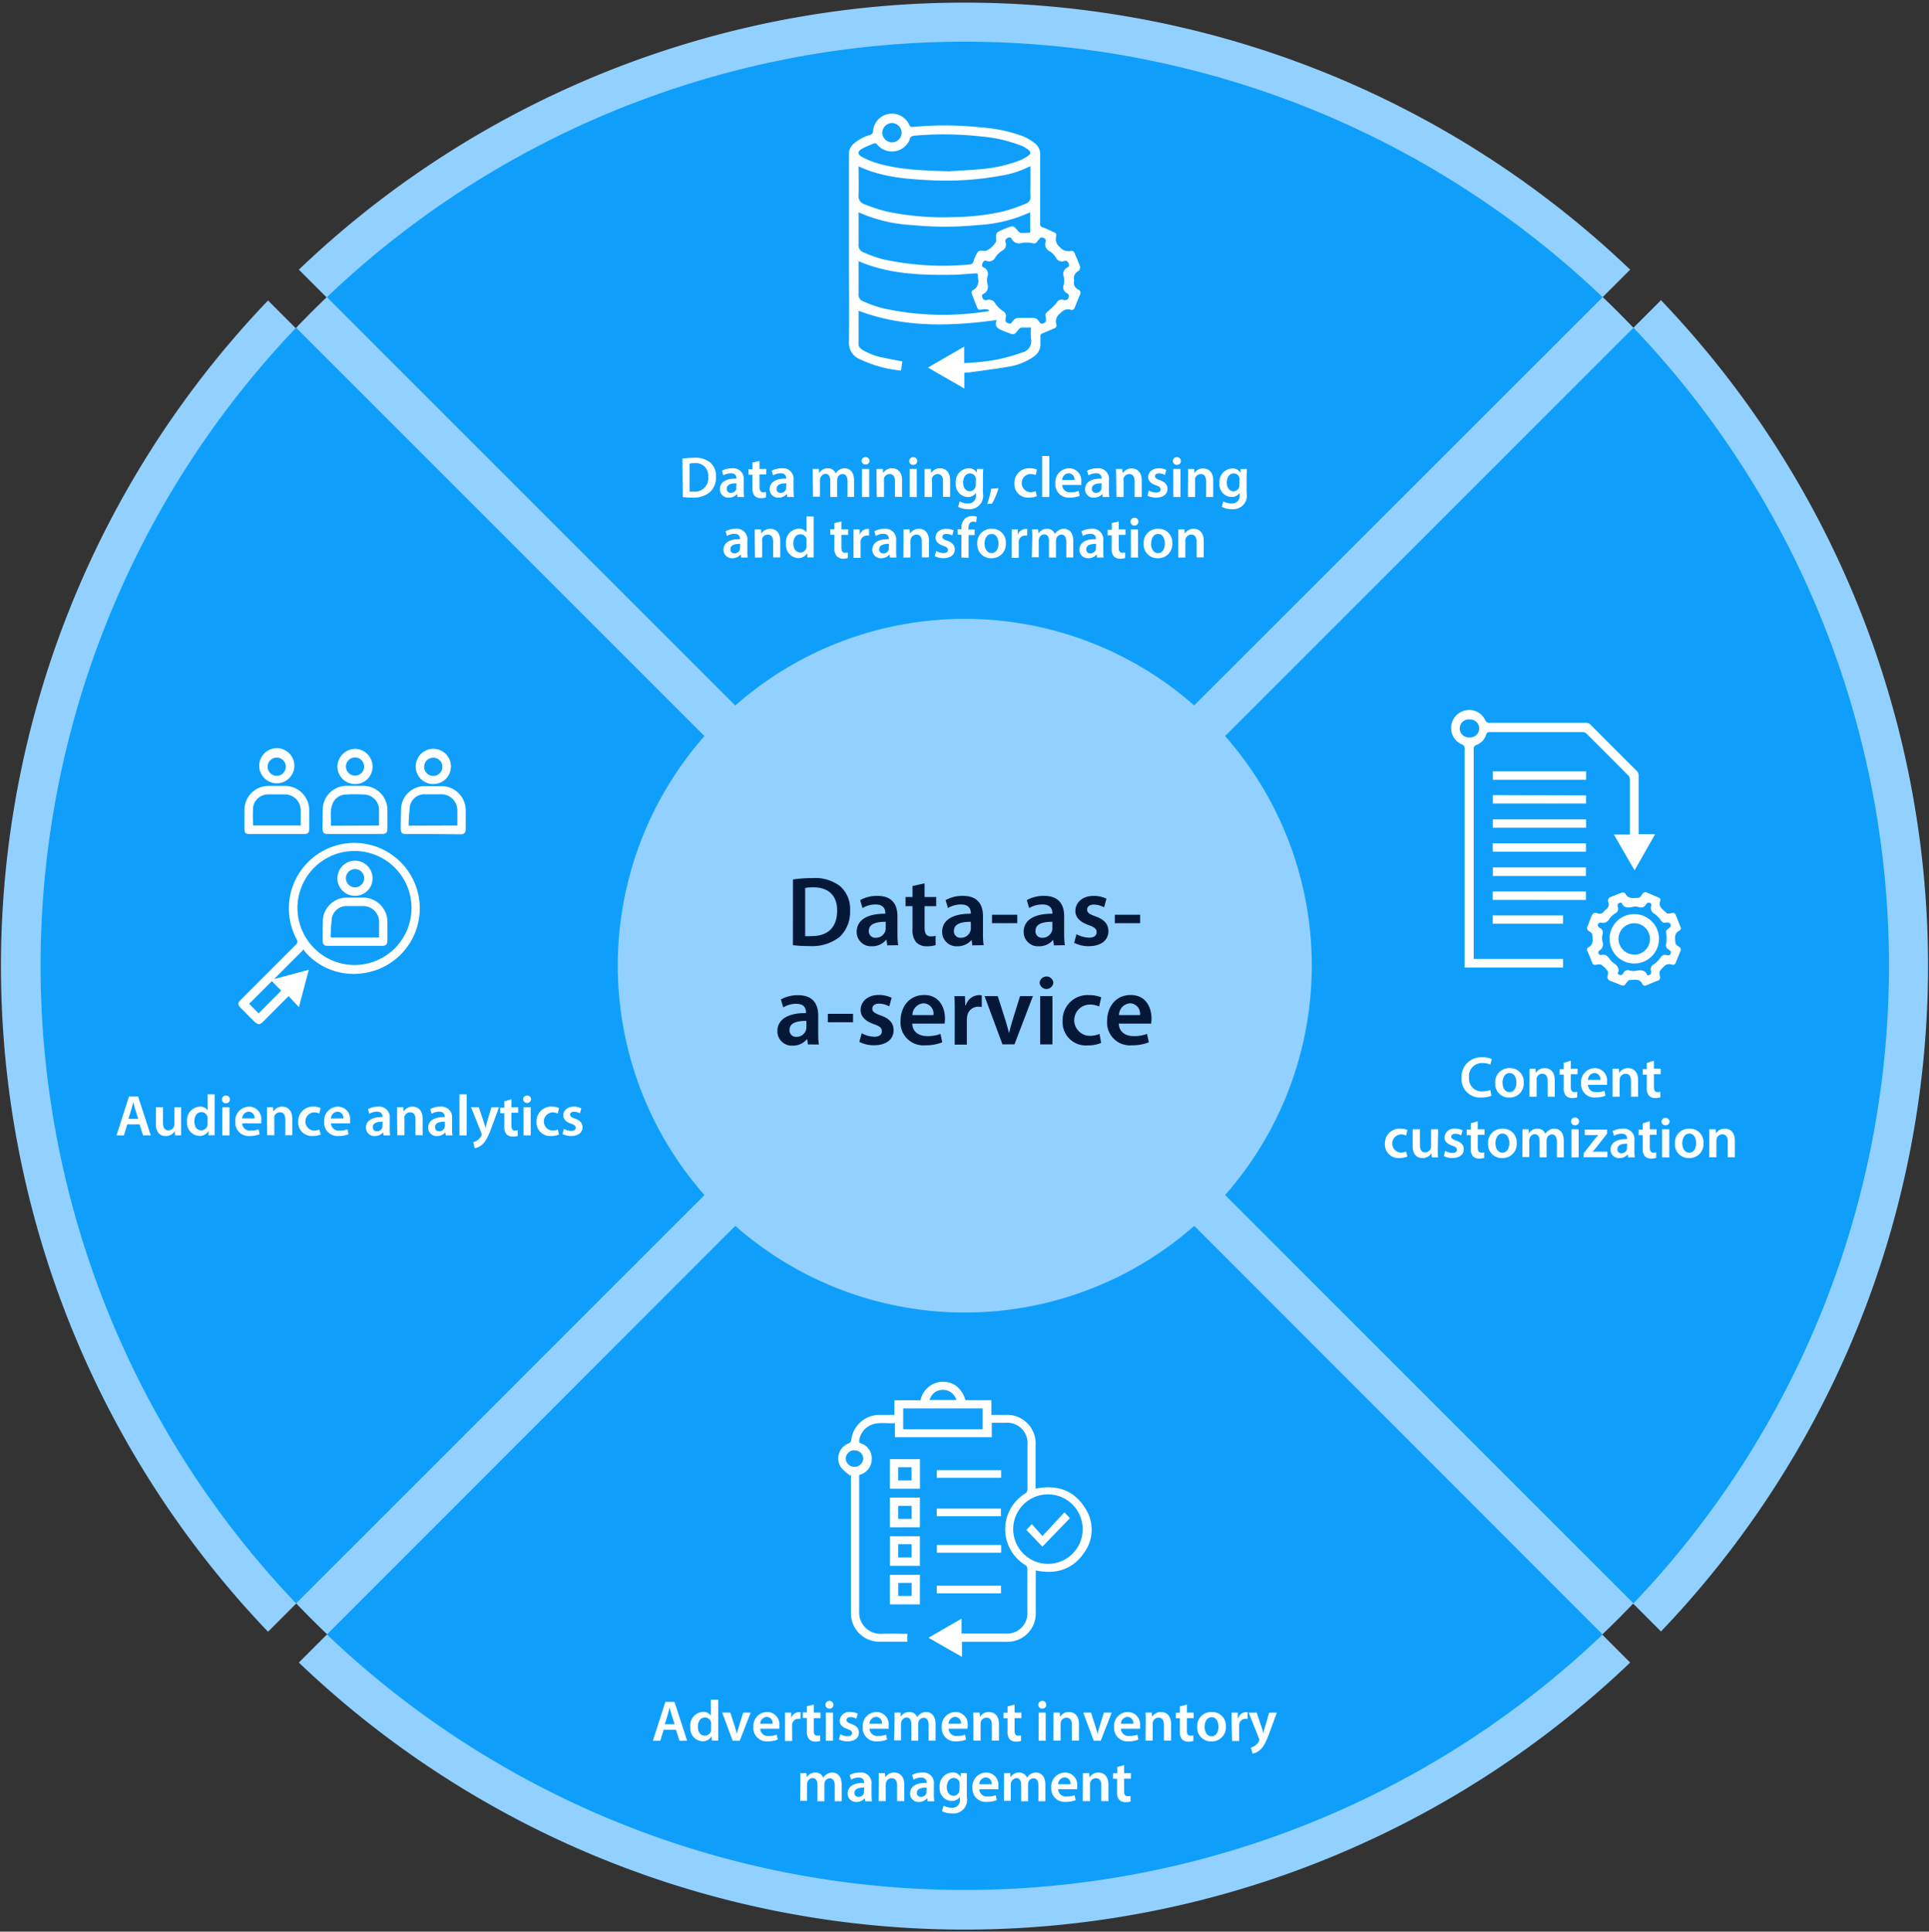 <svg id="Layer_1" data-name="Layer 1" xmlns="http://www.w3.org/2000/svg" viewBox="0 0 350.5 351"><rect x="0" y="0" width="350.5" height="351" fill="#333333" stroke="none"/><defs><style>.cls-1{fill:#92d1ff;}.cls-2{fill:#0f9ffa;}.cls-3{fill:#fff;}.cls-4{fill:#061838;}</style></defs><title>audience-experience</title><path class="cls-1" d="M221.2,135.15l-5.6-5.6L296.2,49A175,175,0,0,0,54.3,49l82,82-5.6,5.6-82-82a175,175,0,0,0,0,241.9l80.6-80.6,5.6,5.6-80.6,80.6a175,175,0,0,0,241.9,0L217,222.85l5.6-5.6,79.2,79.2a175,175,0,0,0,0-241.9l-80.6,80.6Z"/><circle id="_Path_" data-name="&lt;Path&gt;" class="cls-1" cx="175.3" cy="175.45" r="167.9"/><path class="cls-2" d="M128,133.75,53.8,59.55a167.88,167.88,0,0,0,0,231.8l74.2-74.2a63.08,63.08,0,0,1,0-83.4Zm89-5.6L291.2,54A167.88,167.88,0,0,0,59.4,54l74.2,74.2a63.08,63.08,0,0,1,83.4,0Zm-83.4,94.6L59.4,297a167.88,167.88,0,0,0,231.8,0L217,222.75a63.08,63.08,0,0,1-83.4,0Zm89-5.6,74.2,74.2a167.88,167.88,0,0,0,0-231.8l-74.2,74.2a63.08,63.08,0,0,1,0,83.4Z"/><path class="cls-3" d="M23.12,204.31l-.61,2H21.17l2.27-7.07h1.65l2.3,7.07H26l-.64-2Zm2-1-.55-1.74c-.14-.43-.26-.91-.36-1.32h0c-.11.41-.21.9-.34,1.32l-.54,1.74Z"/><path class="cls-3" d="M32.9,204.78c0,.61,0,1.11,0,1.53H31.81l-.06-.77h0a1.87,1.87,0,0,1-1.64.89c-.94,0-1.79-.56-1.79-2.23v-3h1.29V204c0,.85.28,1.4,1,1.4a1.11,1.11,0,0,0,1-.69,1.29,1.29,0,0,0,.07-.4V201.2H32.9Z"/><path class="cls-3" d="M39,198.86v6c0,.52,0,1.09,0,1.43H37.9l0-.8h0a1.86,1.86,0,0,1-1.67.92A2.34,2.34,0,0,1,34,203.82a2.43,2.43,0,0,1,2.29-2.73,1.62,1.62,0,0,1,1.44.67h0v-2.9Zm-1.29,4.47a1.84,1.84,0,0,0,0-.33,1.13,1.13,0,0,0-1.11-.92c-.83,0-1.29.74-1.29,1.69s.46,1.62,1.28,1.62a1.15,1.15,0,0,0,1.11-.91,1.53,1.53,0,0,0,0-.38Z"/><path class="cls-3" d="M41.78,199.77a.69.69,0,0,1-.74.7.68.68,0,0,1-.71-.7.69.69,0,0,1,.72-.7A.7.7,0,0,1,41.78,199.77Zm-1.38,6.54V201.2h1.3v5.11Z"/><path class="cls-3" d="M44,204.12a1.39,1.39,0,0,0,1.58,1.32,3.78,3.78,0,0,0,1.41-.23l.19.89a4.76,4.76,0,0,1-1.78.32,2.42,2.42,0,0,1-2.64-2.58,2.53,2.53,0,0,1,2.5-2.75,2.21,2.21,0,0,1,2.2,2.48,3.35,3.35,0,0,1,0,.55Zm2.25-.9A1.1,1.1,0,0,0,45.19,202,1.26,1.26,0,0,0,44,203.22Z"/><path class="cls-3" d="M48.51,202.72c0-.58,0-1.08,0-1.52H49.6l.06.77h0a1.85,1.85,0,0,1,1.63-.88c.89,0,1.81.57,1.81,2.19v3H51.84v-2.88c0-.74-.27-1.29-1-1.29a1.08,1.08,0,0,0-1,.75,1.38,1.38,0,0,0,0,.42v3h-1.3Z"/><path class="cls-3" d="M58.27,206.16a3.86,3.86,0,0,1-1.45.26,2.45,2.45,0,0,1-2.63-2.6A2.64,2.64,0,0,1,57,201.09a3.16,3.16,0,0,1,1.25.24l-.23,1a2.33,2.33,0,0,0-1-.2,1.66,1.66,0,0,0,0,3.31,2.45,2.45,0,0,0,1-.2Z"/><path class="cls-3" d="M60.14,204.12a1.38,1.38,0,0,0,1.57,1.32,3.8,3.8,0,0,0,1.42-.23l.19.89a4.76,4.76,0,0,1-1.78.32,2.42,2.42,0,0,1-2.64-2.58,2.53,2.53,0,0,1,2.5-2.75,2.21,2.21,0,0,1,2.2,2.48,3.35,3.35,0,0,1,0,.55Zm2.25-.9A1.1,1.1,0,0,0,61.33,202a1.26,1.26,0,0,0-1.19,1.25Z"/><path class="cls-3" d="M69.69,206.31l-.08-.56h0a1.9,1.9,0,0,1-1.51.68,1.52,1.52,0,0,1-1.61-1.52c0-1.29,1.14-1.95,3-1.93v-.09c0-.33-.13-.89-1-.89a2.72,2.72,0,0,0-1.38.38l-.25-.84a3.69,3.69,0,0,1,1.84-.45,1.92,1.92,0,0,1,2.12,2.15v1.85a8.45,8.45,0,0,0,.07,1.22Zm-.16-2.49c-.92,0-1.79.17-1.79,1a.69.69,0,0,0,.74.74,1,1,0,0,0,1-.71,1,1,0,0,0,0-.28Z"/><path class="cls-3" d="M72.15,202.72c0-.58,0-1.08,0-1.52h1.13l.07.77h0a1.83,1.83,0,0,1,1.62-.88c.9,0,1.82.57,1.82,2.19v3H75.49v-2.88c0-.74-.27-1.29-1-1.29a1.09,1.09,0,0,0-1,.75,1.38,1.38,0,0,0,0,.42v3h-1.3Z"/><path class="cls-3" d="M81,206.31l-.08-.56h0a1.9,1.9,0,0,1-1.51.68,1.52,1.52,0,0,1-1.61-1.52c0-1.29,1.14-1.95,3-1.93v-.09c0-.33-.13-.89-1-.89a2.71,2.71,0,0,0-1.37.38l-.25-.84a3.66,3.66,0,0,1,1.84-.45,1.92,1.92,0,0,1,2.12,2.15v1.85a8.45,8.45,0,0,0,.07,1.22Zm-.16-2.49c-.92,0-1.79.17-1.79,1a.69.69,0,0,0,.74.74,1,1,0,0,0,1-.71,1,1,0,0,0,.05-.28Z"/><path class="cls-3" d="M83.49,198.86h1.3v7.45h-1.3Z"/><path class="cls-3" d="M87,201.2l.92,2.74c.11.32.21.7.29,1h0l.27-1,.8-2.73h1.38l-1.28,3.49c-.7,1.91-1.17,2.76-1.78,3.28a2.61,2.61,0,0,1-1.36.66L86,207.54a2.4,2.4,0,0,0,.76-.35,2.36,2.36,0,0,0,.7-.81.57.57,0,0,0,.08-.23.58.58,0,0,0-.07-.26l-1.87-4.69Z"/><path class="cls-3" d="M92.92,199.74v1.46h1.23v1H92.92v2.25c0,.62.17,1,.66,1a1.93,1.93,0,0,0,.5-.06l0,1a2.69,2.69,0,0,1-.94.13,1.5,1.5,0,0,1-1.11-.42,2.05,2.05,0,0,1-.4-1.43v-2.4h-.74v-1h.74v-1.15Z"/><path class="cls-3" d="M96.5,199.77a.73.73,0,0,1-1.45,0,.7.7,0,0,1,.73-.7A.69.69,0,0,1,96.5,199.77Zm-1.37,6.54V201.2h1.3v5.11Z"/><path class="cls-3" d="M101.57,206.16a3.86,3.86,0,0,1-1.45.26,2.45,2.45,0,0,1-2.63-2.6,2.64,2.64,0,0,1,2.84-2.73,3.16,3.16,0,0,1,1.25.24l-.23,1a2.33,2.33,0,0,0-1-.2,1.66,1.66,0,0,0,0,3.31,2.41,2.41,0,0,0,1-.2Z"/><path class="cls-3" d="M102.46,205.13a2.89,2.89,0,0,0,1.32.37c.56,0,.82-.24.82-.57s-.22-.53-.84-.75c-1-.34-1.42-.89-1.41-1.49,0-.9.74-1.6,1.93-1.6a2.93,2.93,0,0,1,1.35.3l-.25.91a2.37,2.37,0,0,0-1.08-.29c-.46,0-.71.22-.71.53s.24.49.89.72c.92.33,1.35.81,1.36,1.56,0,.93-.72,1.6-2.07,1.6a3.33,3.33,0,0,1-1.56-.36Z"/><path class="cls-3" d="M120.58,314.31l-.61,2h-1.34l2.27-7.07h1.65l2.3,7.07h-1.39l-.64-2Zm2-1-.55-1.74c-.14-.43-.26-.91-.36-1.32h0c-.11.41-.21.9-.34,1.32l-.54,1.74Z"/><path class="cls-3" d="M130.5,308.86v6c0,.52,0,1.09,0,1.43h-1.15l-.06-.8h0a1.84,1.84,0,0,1-1.67.92,2.34,2.34,0,0,1-2.18-2.61,2.43,2.43,0,0,1,2.29-2.73,1.63,1.63,0,0,1,1.44.67h0v-2.9Zm-1.29,4.47a1.84,1.84,0,0,0,0-.33,1.14,1.14,0,0,0-1.12-.92c-.83,0-1.29.74-1.29,1.69s.46,1.62,1.28,1.62a1.15,1.15,0,0,0,1.12-.91,1.53,1.53,0,0,0,0-.38Z"/><path class="cls-3" d="M132.7,311.2l.83,2.59a12.55,12.55,0,0,1,.35,1.29h0c.1-.42.21-.82.35-1.29l.81-2.59h1.36l-2,5.11h-1.27l-1.9-5.11Z"/><path class="cls-3" d="M138.13,314.12a1.39,1.39,0,0,0,1.58,1.32,3.8,3.8,0,0,0,1.42-.23l.18.89a4.76,4.76,0,0,1-1.78.32,2.42,2.42,0,0,1-2.64-2.58,2.53,2.53,0,0,1,2.5-2.75,2.22,2.22,0,0,1,2.21,2.48,2.38,2.38,0,0,1,0,.55Zm2.25-.9a1.1,1.1,0,0,0-1.06-1.25,1.27,1.27,0,0,0-1.19,1.25Z"/><path class="cls-3" d="M142.64,312.85c0-.69,0-1.19,0-1.65h1.12l0,1h0a1.51,1.51,0,0,1,1.4-1.09,1.39,1.39,0,0,1,.3,0v1.21a1.82,1.82,0,0,0-.37,0,1.15,1.15,0,0,0-1.16,1,2.25,2.25,0,0,0,0,.4v2.64h-1.29Z"/><path class="cls-3" d="M147.86,309.74v1.46h1.22v1h-1.22v2.25c0,.62.16.95.66.95a1.93,1.93,0,0,0,.5-.06l0,1a2.63,2.63,0,0,1-.93.13A1.52,1.52,0,0,1,147,316a2.06,2.06,0,0,1-.39-1.43v-2.4h-.74v-1h.74v-1.15Z"/><path class="cls-3" d="M151.44,309.77a.69.69,0,0,1-.74.7.68.68,0,0,1-.71-.7.69.69,0,0,1,.72-.7A.7.7,0,0,1,151.44,309.77Zm-1.38,6.54V311.2h1.3v5.11Z"/><path class="cls-3" d="M152.69,315.13a2.85,2.85,0,0,0,1.31.37c.56,0,.82-.24.82-.57s-.21-.53-.84-.75c-1-.34-1.42-.89-1.41-1.49a1.71,1.71,0,0,1,1.93-1.6,3,3,0,0,1,1.36.3l-.26.91a2.37,2.37,0,0,0-1.08-.29c-.46,0-.71.22-.71.53s.24.49.89.72c.93.33,1.35.81,1.37,1.56,0,.93-.73,1.6-2.08,1.6a3.33,3.33,0,0,1-1.56-.36Z"/><path class="cls-3" d="M158,314.12a1.39,1.39,0,0,0,1.58,1.32,3.78,3.78,0,0,0,1.41-.23l.19.89a4.76,4.76,0,0,1-1.78.32,2.42,2.42,0,0,1-2.64-2.58,2.53,2.53,0,0,1,2.5-2.75,2.21,2.21,0,0,1,2.2,2.48,3.35,3.35,0,0,1,0,.55Zm2.25-.9a1.1,1.1,0,0,0-1.06-1.25,1.26,1.26,0,0,0-1.19,1.25Z"/><path class="cls-3" d="M162.54,312.72c0-.58,0-1.08,0-1.52h1.12l0,.76h0a1.76,1.76,0,0,1,1.57-.87,1.46,1.46,0,0,1,1.42.94h0a2,2,0,0,1,.63-.64,1.72,1.72,0,0,1,1-.3c.85,0,1.71.57,1.71,2.21v3h-1.26v-2.82c0-.85-.29-1.35-.91-1.35a1,1,0,0,0-.9.68,1.43,1.43,0,0,0-.07.43v3.06h-1.26v-3c0-.71-.28-1.21-.88-1.21a1,1,0,0,0-.92.73,1.16,1.16,0,0,0-.08.42v3h-1.26Z"/><path class="cls-3" d="M172.36,314.12a1.39,1.39,0,0,0,1.58,1.32,3.71,3.71,0,0,0,1.41-.23l.19.89a4.76,4.76,0,0,1-1.78.32,2.42,2.42,0,0,1-2.64-2.58,2.53,2.53,0,0,1,2.5-2.75,2.22,2.22,0,0,1,2.21,2.48,2.38,2.38,0,0,1-.05.55Zm2.25-.9a1.1,1.1,0,0,0-1.06-1.25,1.26,1.26,0,0,0-1.19,1.25Z"/><path class="cls-3" d="M176.87,312.72c0-.58,0-1.08-.05-1.52H178l.06.77h0a1.85,1.85,0,0,1,1.63-.88c.89,0,1.82.57,1.82,2.19v3h-1.29v-2.88c0-.74-.28-1.29-1-1.29a1.08,1.08,0,0,0-1,.75,1.38,1.38,0,0,0-.05.42v3h-1.3Z"/><path class="cls-3" d="M184.35,309.74v1.46h1.23v1h-1.23v2.25c0,.62.17.95.66.95a2.09,2.09,0,0,0,.51-.06l0,1a2.69,2.69,0,0,1-.94.13,1.5,1.5,0,0,1-1.11-.42,2.05,2.05,0,0,1-.4-1.43v-2.4h-.73v-1h.73v-1.15Z"/><path class="cls-3" d="M190.11,309.77a.69.69,0,0,1-.74.7.68.68,0,0,1-.71-.7.69.69,0,0,1,.72-.7A.7.7,0,0,1,190.11,309.77Zm-1.38,6.54V311.2H190v5.11Z"/><path class="cls-3" d="M191.42,312.72c0-.58,0-1.08,0-1.52h1.13l.06.77h0a1.83,1.83,0,0,1,1.62-.88c.9,0,1.82.57,1.82,2.19v3h-1.29v-2.88c0-.74-.28-1.29-1-1.29a1.09,1.09,0,0,0-1,.75,1.38,1.38,0,0,0-.05.42v3h-1.3Z"/><path class="cls-3" d="M198.24,311.2l.83,2.59a12.55,12.55,0,0,1,.35,1.29h0c.1-.42.21-.82.35-1.29l.81-2.59H202L200,316.31h-1.27l-1.9-5.11Z"/><path class="cls-3" d="M203.67,314.12a1.39,1.39,0,0,0,1.58,1.32,3.71,3.71,0,0,0,1.41-.23l.19.89a4.76,4.76,0,0,1-1.78.32,2.42,2.42,0,0,1-2.64-2.58,2.53,2.53,0,0,1,2.5-2.75,2.22,2.22,0,0,1,2.21,2.48,2.38,2.38,0,0,1,0,.55Zm2.25-.9a1.1,1.1,0,0,0-1.06-1.25,1.26,1.26,0,0,0-1.19,1.25Z"/><path class="cls-3" d="M208.18,312.72c0-.58,0-1.08-.05-1.52h1.14l.06.77h0a1.85,1.85,0,0,1,1.63-.88c.89,0,1.82.57,1.82,2.19v3h-1.29v-2.88c0-.74-.28-1.29-1-1.29a1.08,1.08,0,0,0-1,.75,1.38,1.38,0,0,0-.05.42v3h-1.3Z"/><path class="cls-3" d="M215.66,309.74v1.46h1.23v1h-1.23v2.25c0,.62.17.95.66.95a2.09,2.09,0,0,0,.51-.06l0,1a2.67,2.67,0,0,1-.93.13,1.51,1.51,0,0,1-1.12-.42,2.05,2.05,0,0,1-.4-1.43v-2.4h-.73v-1h.73v-1.15Z"/><path class="cls-3" d="M222.73,313.71a2.53,2.53,0,0,1-2.63,2.72,2.48,2.48,0,0,1-2.56-2.64,2.53,2.53,0,0,1,2.65-2.7A2.45,2.45,0,0,1,222.73,313.71Zm-3.85.05c0,1,.48,1.74,1.27,1.74s1.25-.73,1.25-1.76c0-.8-.36-1.71-1.24-1.71S218.88,312.91,218.88,313.76Z"/><path class="cls-3" d="M223.79,312.85c0-.69,0-1.19,0-1.65h1.12l0,1H225a1.51,1.51,0,0,1,1.39-1.09,1.48,1.48,0,0,1,.31,0v1.21a1.92,1.92,0,0,0-.38,0,1.15,1.15,0,0,0-1.16,1,2.25,2.25,0,0,0,0,.4v2.64h-1.29Z"/><path class="cls-3" d="M228.34,311.2l.92,2.74c.11.32.21.7.28,1h0c.08-.3.17-.67.27-1l.8-2.73H232l-1.28,3.49c-.7,1.91-1.17,2.76-1.78,3.28a2.61,2.61,0,0,1-1.36.66l-.29-1.09a2.32,2.32,0,0,0,1.46-1.16.57.57,0,0,0,.08-.23.58.58,0,0,0-.07-.26l-1.87-4.69Z"/><path class="cls-3" d="M145.43,323.72c0-.58,0-1.08,0-1.52h1.11l.05.76h0a1.79,1.79,0,0,1,1.58-.87,1.47,1.47,0,0,1,1.42.94h0a2,2,0,0,1,.63-.64,1.7,1.7,0,0,1,1-.3c.85,0,1.71.57,1.71,2.21v3h-1.26v-2.82c0-.85-.3-1.35-.92-1.35a1,1,0,0,0-.9.68,1.86,1.86,0,0,0-.06.43v3.06h-1.26v-3c0-.71-.28-1.21-.88-1.21a1,1,0,0,0-.93.73,1.16,1.16,0,0,0-.07.42v3h-1.26Z"/><path class="cls-3" d="M157.21,327.31l-.08-.56h0a1.89,1.89,0,0,1-1.51.68,1.51,1.51,0,0,1-1.6-1.52c0-1.29,1.14-2,3-1.93v-.09c0-.33-.14-.89-1-.89a2.69,2.69,0,0,0-1.37.38l-.26-.84a3.7,3.7,0,0,1,1.85-.45,1.91,1.91,0,0,1,2.11,2.15v1.85a7.11,7.11,0,0,0,.08,1.22Zm-.17-2.49c-.91,0-1.78.17-1.78.95a.68.68,0,0,0,.73.74,1,1,0,0,0,1-.71,1,1,0,0,0,0-.28Z"/><path class="cls-3" d="M159.67,323.72c0-.58,0-1.08,0-1.52h1.13l.06.77h0a1.85,1.85,0,0,1,1.63-.88c.89,0,1.82.57,1.82,2.19v3H163v-2.88c0-.74-.28-1.29-1-1.29a1.09,1.09,0,0,0-1,.75,1.38,1.38,0,0,0-.05.42v3h-1.3Z"/><path class="cls-3" d="M168.55,327.31l-.08-.56h0a1.89,1.89,0,0,1-1.51.68,1.51,1.51,0,0,1-1.6-1.52c0-1.29,1.14-2,3-1.93v-.09c0-.33-.14-.89-1-.89a2.69,2.69,0,0,0-1.37.38l-.26-.84a3.7,3.7,0,0,1,1.85-.45,1.91,1.91,0,0,1,2.11,2.15v1.85a7.11,7.11,0,0,0,.08,1.22Zm-.17-2.49c-.91,0-1.78.17-1.78.95a.68.68,0,0,0,.73.74,1,1,0,0,0,1-.71,1,1,0,0,0,0-.28Z"/><path class="cls-3" d="M175.68,322.2c0,.35,0,.77,0,1.47v2.9a2.47,2.47,0,0,1-2.73,2.94,3.67,3.67,0,0,1-1.79-.41l.29-1a3.05,3.05,0,0,0,1.49.39,1.36,1.36,0,0,0,1.47-1.54v-.44h0a1.73,1.73,0,0,1-1.49.75,2.27,2.27,0,0,1-2.18-2.5,2.44,2.44,0,0,1,2.32-2.69,1.6,1.6,0,0,1,1.48.79h0l.06-.68Zm-1.33,2.05a1,1,0,0,0,0-.35,1.07,1.07,0,0,0-1.05-.83c-.72,0-1.26.63-1.26,1.67,0,.87.45,1.58,1.25,1.58a1.1,1.1,0,0,0,1-.78,1.82,1.82,0,0,0,.06-.46Z"/><path class="cls-3" d="M177.94,325.12a1.38,1.38,0,0,0,1.57,1.32,3.8,3.8,0,0,0,1.42-.23l.19.89a4.78,4.78,0,0,1-1.79.32,2.41,2.41,0,0,1-2.63-2.58,2.53,2.53,0,0,1,2.5-2.75,2.21,2.21,0,0,1,2.2,2.48,3.35,3.35,0,0,1,0,.55Zm2.24-.9a1.1,1.1,0,0,0-1.06-1.25,1.26,1.26,0,0,0-1.18,1.25Z"/><path class="cls-3" d="M182.44,323.72c0-.58,0-1.08,0-1.52h1.11l.06.76h0a1.76,1.76,0,0,1,1.57-.87,1.47,1.47,0,0,1,1.42.94h0a2,2,0,0,1,.63-.64,1.7,1.7,0,0,1,1-.3c.85,0,1.71.57,1.71,2.21v3h-1.26v-2.82c0-.85-.29-1.35-.91-1.35a1,1,0,0,0-.91.68,1.86,1.86,0,0,0-.06.43v3.06h-1.26v-3c0-.71-.28-1.21-.88-1.21a1.17,1.17,0,0,0-1,1.15v3h-1.26Z"/><path class="cls-3" d="M192.26,325.12a1.39,1.39,0,0,0,1.57,1.32,3.8,3.8,0,0,0,1.42-.23l.19.89a4.76,4.76,0,0,1-1.78.32,2.42,2.42,0,0,1-2.64-2.58,2.53,2.53,0,0,1,2.5-2.75,2.21,2.21,0,0,1,2.2,2.48,3.35,3.35,0,0,1,0,.55Zm2.25-.9a1.1,1.1,0,0,0-1.06-1.25,1.26,1.26,0,0,0-1.19,1.25Z"/><path class="cls-3" d="M196.76,323.72c0-.58,0-1.08,0-1.52h1.14l.06.77h0a1.85,1.85,0,0,1,1.63-.88c.89,0,1.81.57,1.81,2.19v3H200.1v-2.88c0-.74-.27-1.29-1-1.29a1.07,1.07,0,0,0-1,.75,1.38,1.38,0,0,0-.05.42v3h-1.31Z"/><path class="cls-3" d="M204.25,320.74v1.46h1.23v1h-1.23v2.25c0,.62.17.95.66.95a2.09,2.09,0,0,0,.51-.06l0,1a2.69,2.69,0,0,1-.94.13,1.5,1.5,0,0,1-1.11-.42,2.05,2.05,0,0,1-.4-1.43v-2.4h-.73v-1H203v-1.15Z"/><path class="cls-3" d="M271,199.1a4.41,4.41,0,0,1-1.83.32,3.34,3.34,0,0,1-3.61-3.56,3.56,3.56,0,0,1,3.78-3.74,4,4,0,0,1,1.72.32l-.28,1a3.41,3.41,0,0,0-1.39-.28,2.36,2.36,0,0,0-2.47,2.61,2.32,2.32,0,0,0,2.46,2.55,3.73,3.73,0,0,0,1.41-.26Z"/><path class="cls-3" d="M276.86,196.71a2.53,2.53,0,0,1-2.62,2.72,2.47,2.47,0,0,1-2.56-2.64,2.52,2.52,0,0,1,2.64-2.7A2.45,2.45,0,0,1,276.86,196.71Zm-3.85,0c0,1,.48,1.74,1.27,1.74s1.25-.73,1.25-1.76c0-.8-.36-1.71-1.24-1.71S273,195.91,273,196.76Z"/><path class="cls-3" d="M277.92,195.72c0-.58,0-1.08,0-1.52H279l.06.77h0a1.85,1.85,0,0,1,1.63-.88c.89,0,1.81.57,1.81,2.19v3h-1.29v-2.88c0-.74-.27-1.29-1-1.29a1.07,1.07,0,0,0-1,.75,1.38,1.38,0,0,0,0,.42v3h-1.31Z"/><path class="cls-3" d="M285.41,192.74v1.46h1.23v1h-1.23v2.25c0,.62.17,1,.66,1a2.09,2.09,0,0,0,.51-.06l0,1a2.69,2.69,0,0,1-.94.13,1.5,1.5,0,0,1-1.11-.42,2.05,2.05,0,0,1-.4-1.43v-2.4h-.73v-1h.73v-1.15Z"/><path class="cls-3" d="M288.53,197.12a1.38,1.38,0,0,0,1.57,1.32,3.8,3.8,0,0,0,1.42-.23l.19.89a4.78,4.78,0,0,1-1.79.32,2.42,2.42,0,0,1-2.63-2.58,2.53,2.53,0,0,1,2.5-2.75,2.21,2.21,0,0,1,2.2,2.48,3.35,3.35,0,0,1,0,.55Zm2.25-.9a1.1,1.1,0,0,0-1.07-1.25,1.26,1.26,0,0,0-1.18,1.25Z"/><path class="cls-3" d="M293,195.72c0-.58,0-1.08,0-1.52h1.14l.06.77h0a1.85,1.85,0,0,1,1.63-.88c.89,0,1.81.57,1.81,2.19v3h-1.29v-2.88c0-.74-.27-1.29-1-1.29a1.07,1.07,0,0,0-1,.75,1.37,1.37,0,0,0-.06.42v3H293Z"/><path class="cls-3" d="M300.52,192.74v1.46h1.23v1h-1.23v2.25c0,.62.17,1,.66,1a1.93,1.93,0,0,0,.5-.06l0,1a2.69,2.69,0,0,1-.94.13,1.5,1.5,0,0,1-1.11-.42,2.05,2.05,0,0,1-.4-1.43v-2.4h-.74v-1h.74v-1.15Z"/><path class="cls-3" d="M255.72,210.16a3.86,3.86,0,0,1-1.45.26,2.45,2.45,0,0,1-2.63-2.6,2.64,2.64,0,0,1,2.84-2.73,3.12,3.12,0,0,1,1.25.24l-.23,1a2.33,2.33,0,0,0-1-.2,1.66,1.66,0,0,0,0,3.31,2.41,2.41,0,0,0,1-.2Z"/><path class="cls-3" d="M261.25,208.78c0,.61,0,1.11.05,1.53h-1.14l-.06-.77h0a1.87,1.87,0,0,1-1.64.89c-.93,0-1.78-.56-1.78-2.23v-3H258V208c0,.85.27,1.4.95,1.4a1.1,1.1,0,0,0,1-.69,1.29,1.29,0,0,0,.07-.4V205.2h1.29Z"/><path class="cls-3" d="M262.59,209.13a2.85,2.85,0,0,0,1.31.37c.57,0,.82-.24.82-.57s-.21-.53-.84-.75c-1-.34-1.42-.89-1.41-1.49a1.71,1.71,0,0,1,1.93-1.6,3,3,0,0,1,1.36.3l-.25.91a2.37,2.37,0,0,0-1.08-.29c-.47,0-.72.22-.72.53s.24.49.89.72c.93.33,1.36.81,1.37,1.56,0,.93-.73,1.6-2.08,1.6a3.25,3.25,0,0,1-1.55-.36Z"/><path class="cls-3" d="M268.51,203.74v1.46h1.23v1h-1.23v2.25c0,.62.17,1,.66,1a2.09,2.09,0,0,0,.51-.06l0,1a2.69,2.69,0,0,1-.94.13,1.5,1.5,0,0,1-1.11-.42,2.05,2.05,0,0,1-.4-1.43v-2.4h-.73v-1h.73v-1.15Z"/><path class="cls-3" d="M275.58,207.71a2.54,2.54,0,0,1-2.63,2.72,2.47,2.47,0,0,1-2.56-2.64,2.52,2.52,0,0,1,2.65-2.7A2.45,2.45,0,0,1,275.58,207.71Zm-3.86,0c0,1,.49,1.74,1.27,1.74s1.25-.73,1.25-1.76c0-.8-.35-1.71-1.24-1.71S271.72,206.91,271.72,207.76Z"/><path class="cls-3" d="M276.64,206.72c0-.58,0-1.08,0-1.52h1.11l.05.76h0a1.77,1.77,0,0,1,1.58-.87,1.46,1.46,0,0,1,1.41.94h0a2,2,0,0,1,.64-.64,1.67,1.67,0,0,1,1-.3c.85,0,1.71.57,1.71,2.21v3h-1.25v-2.82c0-.85-.3-1.35-.92-1.35a1,1,0,0,0-.9.68,1.86,1.86,0,0,0-.06.43v3.06h-1.26v-3c0-.71-.29-1.21-.89-1.21a1,1,0,0,0-.92.73,1.16,1.16,0,0,0-.07.42v3h-1.26Z"/><path class="cls-3" d="M286.92,203.77a.69.69,0,0,1-.74.7.68.68,0,0,1-.71-.7.69.69,0,0,1,.72-.7A.7.7,0,0,1,286.92,203.77Zm-1.38,6.54V205.2h1.3v5.11Z"/><path class="cls-3" d="M287.75,209.57l1.92-2.46c.26-.31.48-.57.75-.86v0h-2.48v-1H292V206l-1.88,2.4a10.76,10.76,0,0,1-.76.87v0h2.7v1h-4.31Z"/><path class="cls-3" d="M295.83,210.31l-.08-.56h0a1.87,1.87,0,0,1-1.51.68,1.51,1.51,0,0,1-1.6-1.52c0-1.29,1.14-1.95,3-1.93v-.09c0-.33-.13-.89-1-.89a2.69,2.69,0,0,0-1.37.38l-.26-.84a3.7,3.7,0,0,1,1.85-.45,1.91,1.91,0,0,1,2.11,2.15v1.85a7.11,7.11,0,0,0,.08,1.22Zm-.17-2.49c-.91,0-1.78.17-1.78,1a.68.68,0,0,0,.73.74,1,1,0,0,0,1-.71,1,1,0,0,0,0-.28Z"/><path class="cls-3" d="M299.77,203.74v1.46H301v1h-1.23v2.25c0,.62.17,1,.66,1a1.93,1.93,0,0,0,.5-.06l0,1a2.69,2.69,0,0,1-.94.13,1.5,1.5,0,0,1-1.11-.42,2,2,0,0,1-.4-1.43v-2.4h-.74v-1h.74v-1.15Z"/><path class="cls-3" d="M303.35,203.77a.69.69,0,0,1-.74.7.68.68,0,0,1-.71-.7.73.73,0,0,1,1.45,0ZM302,210.31V205.2h1.31v5.11Z"/><path class="cls-3" d="M309.52,207.71a2.53,2.53,0,0,1-2.62,2.72,2.47,2.47,0,0,1-2.56-2.64,2.52,2.52,0,0,1,2.64-2.7A2.45,2.45,0,0,1,309.52,207.71Zm-3.85,0c0,1,.48,1.74,1.27,1.74s1.25-.73,1.25-1.76c0-.8-.36-1.71-1.24-1.71S305.67,206.91,305.67,207.76Z"/><path class="cls-3" d="M310.58,206.72c0-.58,0-1.08,0-1.52h1.14l.06.77h0a1.85,1.85,0,0,1,1.63-.88c.89,0,1.81.57,1.81,2.19v3h-1.29v-2.88c0-.74-.27-1.29-1-1.29a1.07,1.07,0,0,0-1,.75,1.37,1.37,0,0,0-.06.42v3h-1.3Z"/><path class="cls-3" d="M124,83.33a13.56,13.56,0,0,1,2-.14A4.34,4.34,0,0,1,129,84a3.19,3.19,0,0,1,1.1,2.61,3.66,3.66,0,0,1-1.1,2.81,4.71,4.71,0,0,1-3.2,1,12.5,12.5,0,0,1-1.74-.1Zm1.29,6a5,5,0,0,0,.71,0,2.42,2.42,0,0,0,2.68-2.71,2.25,2.25,0,0,0-2.51-2.46,3.57,3.57,0,0,0-.88.08Z"/><path class="cls-3" d="M134,90.31l-.08-.56h0a1.9,1.9,0,0,1-1.51.68,1.52,1.52,0,0,1-1.61-1.52c0-1.29,1.14-2,3-1.93v-.09c0-.33-.13-.89-1-.89a2.69,2.69,0,0,0-1.37.38l-.25-.84a3.66,3.66,0,0,1,1.84-.45,1.91,1.91,0,0,1,2.11,2.15v1.85a8.29,8.29,0,0,0,.08,1.22Zm-.17-2.49c-.91,0-1.78.17-1.78,1a.68.68,0,0,0,.73.74,1,1,0,0,0,1-.71,1,1,0,0,0,0-.28Z"/><path class="cls-3" d="M138,83.74V85.2h1.23v1H138v2.25c0,.62.17,1,.66,1a2.09,2.09,0,0,0,.51-.06l0,1a2.69,2.69,0,0,1-.94.13,1.5,1.5,0,0,1-1.11-.42,2.05,2.05,0,0,1-.4-1.43v-2.4H136v-1h.73V84.05Z"/><path class="cls-3" d="M143.05,90.31l-.08-.56h0a1.91,1.91,0,0,1-1.52.68,1.52,1.52,0,0,1-1.6-1.52c0-1.29,1.14-2,3-1.93v-.09c0-.33-.13-.89-1-.89a2.69,2.69,0,0,0-1.37.38l-.25-.84a3.66,3.66,0,0,1,1.84-.45,1.91,1.91,0,0,1,2.11,2.15v1.85a8.29,8.29,0,0,0,.08,1.22Zm-.17-2.49c-.91,0-1.78.17-1.78,1a.68.68,0,0,0,.73.74,1,1,0,0,0,1-.71,1,1,0,0,0,0-.28Z"/><path class="cls-3" d="M147.68,86.72c0-.58,0-1.08,0-1.52h1.11l.06.76h0a1.76,1.76,0,0,1,1.57-.87,1.47,1.47,0,0,1,1.42.94h0a2,2,0,0,1,.63-.64,1.7,1.7,0,0,1,1-.3c.85,0,1.71.57,1.71,2.21v3H154V87.49c0-.85-.29-1.35-.91-1.35a1,1,0,0,0-.91.68,1.86,1.86,0,0,0-.06.43v3.06h-1.26v-3c0-.71-.28-1.21-.88-1.21a1.17,1.17,0,0,0-1,1.15v3h-1.26Z"/><path class="cls-3" d="M158,83.77a.73.73,0,0,1-1.45,0,.7.7,0,0,1,.73-.7A.69.69,0,0,1,158,83.77Zm-1.37,6.54V85.2h1.3v5.11Z"/><path class="cls-3" d="M159.27,86.72c0-.58,0-1.08,0-1.52h1.14l.06.77h0a1.85,1.85,0,0,1,1.63-.88c.89,0,1.81.57,1.81,2.19v3h-1.29V87.43c0-.74-.27-1.29-1-1.29a1.08,1.08,0,0,0-1,.75,1.38,1.38,0,0,0,0,.42v3h-1.31Z"/><path class="cls-3" d="M166.66,83.77a.69.69,0,0,1-.74.7.68.68,0,0,1-.71-.7.69.69,0,0,1,.72-.7A.7.7,0,0,1,166.66,83.77Zm-1.38,6.54V85.2h1.3v5.11Z"/><path class="cls-3" d="M168,86.72c0-.58,0-1.08,0-1.52h1.13l.06.77h0a1.86,1.86,0,0,1,1.63-.88c.89,0,1.82.57,1.82,2.19v3h-1.29V87.43c0-.74-.28-1.29-1-1.29a1.09,1.09,0,0,0-1,.75,1.38,1.38,0,0,0,0,.42v3H168Z"/><path class="cls-3" d="M178.65,85.2c0,.35-.05.77-.05,1.47v2.9a2.46,2.46,0,0,1-2.72,2.94,3.64,3.64,0,0,1-1.79-.41l.28-1a3.08,3.08,0,0,0,1.49.39A1.36,1.36,0,0,0,177.33,90v-.44h0a1.72,1.72,0,0,1-1.49.75,2.27,2.27,0,0,1-2.17-2.5A2.44,2.44,0,0,1,176,85.09a1.6,1.6,0,0,1,1.48.79h0l.05-.68Zm-1.34,2a1.34,1.34,0,0,0,0-.35,1.08,1.08,0,0,0-1.05-.83c-.72,0-1.26.63-1.26,1.67,0,.87.44,1.58,1.25,1.58a1.11,1.11,0,0,0,1-.78,2.4,2.4,0,0,0,.05-.46Z"/><path class="cls-3" d="M179.38,91.58a16.53,16.53,0,0,0,.71-2.77l1.35-.1a13.22,13.22,0,0,1-1.18,2.79Z"/><path class="cls-3" d="M188.4,90.16a3.86,3.86,0,0,1-1.45.26,2.45,2.45,0,0,1-2.63-2.6,2.64,2.64,0,0,1,2.84-2.73,3.16,3.16,0,0,1,1.25.24l-.23,1a2.33,2.33,0,0,0-1-.2,1.66,1.66,0,0,0,0,3.31,2.41,2.41,0,0,0,1-.2Z"/><path class="cls-3" d="M189.36,82.86h1.3v7.45h-1.3Z"/><path class="cls-3" d="M193,88.12a1.38,1.38,0,0,0,1.57,1.32,3.8,3.8,0,0,0,1.42-.23l.19.89a4.78,4.78,0,0,1-1.79.32,2.42,2.42,0,0,1-2.63-2.58,2.53,2.53,0,0,1,2.5-2.75,2.21,2.21,0,0,1,2.2,2.48,3.35,3.35,0,0,1,0,.55Zm2.24-.9A1.09,1.09,0,0,0,194.15,86,1.26,1.26,0,0,0,193,87.22Z"/><path class="cls-3" d="M200.35,90.31l-.08-.56h0a1.89,1.89,0,0,1-1.51.68,1.51,1.51,0,0,1-1.6-1.52c0-1.29,1.14-2,3-1.93v-.09c0-.33-.14-.89-1-.89a2.69,2.69,0,0,0-1.37.38l-.26-.84a3.7,3.7,0,0,1,1.85-.45,1.91,1.91,0,0,1,2.11,2.15v1.85a8.45,8.45,0,0,0,.07,1.22Zm-.17-2.49c-.91,0-1.78.17-1.78,1a.68.68,0,0,0,.73.74,1,1,0,0,0,1-.71,1,1,0,0,0,0-.28Z"/><path class="cls-3" d="M202.81,86.72c0-.58,0-1.08-.05-1.52h1.14L204,86h0a1.85,1.85,0,0,1,1.63-.88c.89,0,1.82.57,1.82,2.19v3h-1.29V87.43c0-.74-.28-1.29-1-1.29a1.08,1.08,0,0,0-1,.75,1.38,1.38,0,0,0,0,.42v3h-1.3Z"/><path class="cls-3" d="M208.75,89.13a2.85,2.85,0,0,0,1.31.37c.57,0,.82-.24.82-.57s-.21-.53-.84-.75c-1-.34-1.42-.89-1.41-1.49,0-.9.75-1.6,1.94-1.6a3,3,0,0,1,1.35.3l-.25.91a2.37,2.37,0,0,0-1.08-.29c-.46,0-.72.22-.72.53s.24.49.9.72c.92.33,1.35.81,1.36,1.56,0,.93-.72,1.6-2.08,1.6a3.28,3.28,0,0,1-1.55-.36Z"/><path class="cls-3" d="M214.57,83.77a.69.69,0,0,1-.74.7.68.68,0,0,1-.71-.7.69.69,0,0,1,.72-.7A.7.7,0,0,1,214.57,83.77Zm-1.38,6.54V85.2h1.3v5.11Z"/><path class="cls-3" d="M215.88,86.72c0-.58,0-1.08,0-1.52H217L217,86h0a1.83,1.83,0,0,1,1.62-.88c.89,0,1.82.57,1.82,2.19v3h-1.29V87.43c0-.74-.28-1.29-1-1.29a1.09,1.09,0,0,0-1,.75,1.38,1.38,0,0,0,0,.42v3h-1.3Z"/><path class="cls-3" d="M226.56,85.2c0,.35-.05.77-.05,1.47v2.9a2.46,2.46,0,0,1-2.72,2.94A3.64,3.64,0,0,1,222,92.1l.28-1a3.12,3.12,0,0,0,1.49.39A1.36,1.36,0,0,0,225.24,90v-.44h0a1.72,1.72,0,0,1-1.49.75,2.27,2.27,0,0,1-2.17-2.5,2.44,2.44,0,0,1,2.32-2.69,1.6,1.6,0,0,1,1.48.79h0l.05-.68Zm-1.34,2a1.34,1.34,0,0,0,0-.35,1.08,1.08,0,0,0-1.05-.83c-.72,0-1.26.63-1.26,1.67,0,.87.44,1.58,1.25,1.58a1.11,1.11,0,0,0,1-.78,2.4,2.4,0,0,0,.05-.46Z"/><path class="cls-3" d="M134.67,101.31l-.09-.56h0a1.89,1.89,0,0,1-1.51.68,1.52,1.52,0,0,1-1.61-1.52c0-1.29,1.15-2,3-1.93v-.09c0-.33-.14-.89-1-.89a2.72,2.72,0,0,0-1.38.38l-.25-.84a3.7,3.7,0,0,1,1.85-.45,1.91,1.91,0,0,1,2.11,2.15v1.85a8.45,8.45,0,0,0,.07,1.22Zm-.17-2.49c-.91,0-1.79.17-1.79,1a.69.69,0,0,0,.74.74,1.06,1.06,0,0,0,1-.71,1,1,0,0,0,0-.28Z"/><path class="cls-3" d="M137.13,97.72c0-.58,0-1.08,0-1.52h1.14l.06.77h0a1.85,1.85,0,0,1,1.63-.88c.89,0,1.81.57,1.81,2.19v3h-1.29V98.43c0-.74-.27-1.29-1-1.29a1.08,1.08,0,0,0-1,.75,1.38,1.38,0,0,0,0,.42v3h-1.3Z"/><path class="cls-3" d="M147.84,93.86v6c0,.52,0,1.09,0,1.43h-1.16l0-.8h0a1.86,1.86,0,0,1-1.67.92,2.34,2.34,0,0,1-2.18-2.61,2.42,2.42,0,0,1,2.28-2.73,1.62,1.62,0,0,1,1.44.67h0v-2.9Zm-1.29,4.47a1.84,1.84,0,0,0,0-.33,1.12,1.12,0,0,0-1.11-.92c-.83,0-1.29.74-1.29,1.69s.46,1.62,1.28,1.62a1.14,1.14,0,0,0,1.11-.91,1.53,1.53,0,0,0,0-.38Z"/><path class="cls-3" d="M152.88,94.74V96.2h1.23v1h-1.23v2.25c0,.62.17,1,.67,1a2,2,0,0,0,.5-.06l0,1a2.63,2.63,0,0,1-.93.13A1.52,1.52,0,0,1,152,101a2.06,2.06,0,0,1-.39-1.43v-2.4h-.74v-1h.74V95.05Z"/><path class="cls-3" d="M155.09,97.85c0-.69,0-1.19,0-1.65h1.12l0,1h0a1.51,1.51,0,0,1,1.39-1.09,1.48,1.48,0,0,1,.31,0v1.21a1.92,1.92,0,0,0-.38,0,1.15,1.15,0,0,0-1.16,1,2.25,2.25,0,0,0,0,.4v2.64h-1.29Z"/><path class="cls-3" d="M161.71,101.31l-.09-.56h0a1.9,1.9,0,0,1-1.51.68,1.52,1.52,0,0,1-1.61-1.52c0-1.29,1.15-2,3-1.93v-.09c0-.33-.13-.89-1-.89a2.72,2.72,0,0,0-1.38.38l-.25-.84a3.7,3.7,0,0,1,1.85-.45,1.92,1.92,0,0,1,2.11,2.15v1.85a8.45,8.45,0,0,0,.07,1.22Zm-.17-2.49c-.92,0-1.79.17-1.79,1a.69.69,0,0,0,.74.74,1,1,0,0,0,1-.71.72.72,0,0,0,0-.28Z"/><path class="cls-3" d="M164.16,97.72c0-.58,0-1.08,0-1.52h1.13l.07.77h0a1.85,1.85,0,0,1,1.63-.88c.89,0,1.81.57,1.81,2.19v3H167.5V98.43c0-.74-.27-1.29-1-1.29a1.06,1.06,0,0,0-1,.75,1.12,1.12,0,0,0-.06.42v3h-1.3Z"/><path class="cls-3" d="M170.11,100.13a2.85,2.85,0,0,0,1.31.37c.56,0,.82-.24.82-.57s-.21-.53-.84-.75c-1-.34-1.42-.89-1.41-1.49,0-.9.74-1.6,1.93-1.6a3,3,0,0,1,1.36.3l-.26.91a2.37,2.37,0,0,0-1.08-.29c-.46,0-.71.22-.71.53s.24.49.89.72c.92.33,1.35.81,1.37,1.56,0,.93-.73,1.6-2.08,1.6a3.33,3.33,0,0,1-1.56-.36Z"/><path class="cls-3" d="M174.69,101.31V97.17H174v-1h.69V96a2.39,2.39,0,0,1,.62-1.74,2,2,0,0,1,1.34-.49,2.65,2.65,0,0,1,.83.12l-.1,1a1.54,1.54,0,0,0-.55-.1c-.64,0-.86.54-.86,1.17v.26h1.13v1H176v4.14Z"/><path class="cls-3" d="M182.76,98.71a2.54,2.54,0,0,1-2.63,2.72,2.47,2.47,0,0,1-2.56-2.64,2.52,2.52,0,0,1,2.65-2.7A2.45,2.45,0,0,1,182.76,98.71Zm-3.86.05c0,1,.49,1.74,1.27,1.74s1.25-.73,1.25-1.76c0-.8-.35-1.71-1.24-1.71S178.9,97.91,178.9,98.76Z"/><path class="cls-3" d="M183.82,97.85c0-.69,0-1.19,0-1.65h1.12l0,1h0a1.52,1.52,0,0,1,1.4-1.09,1.32,1.32,0,0,1,.3,0v1.21a1.82,1.82,0,0,0-.37,0,1.15,1.15,0,0,0-1.16,1,2.25,2.25,0,0,0,0,.4v2.64h-1.29Z"/><path class="cls-3" d="M187.56,97.72c0-.58,0-1.08-.05-1.52h1.12l.05.76h0a1.76,1.76,0,0,1,1.58-.87,1.46,1.46,0,0,1,1.41.94h0a2,2,0,0,1,.63-.64,1.72,1.72,0,0,1,1-.3c.85,0,1.71.57,1.71,2.21v3h-1.26V98.49c0-.85-.29-1.35-.91-1.35a1,1,0,0,0-.9.68,1.84,1.84,0,0,0-.07.43v3.06h-1.26v-3c0-.71-.28-1.21-.88-1.21a1,1,0,0,0-.92.73,1.16,1.16,0,0,0-.07.42v3h-1.26Z"/><path class="cls-3" d="M199.34,101.31l-.09-.56h0a1.89,1.89,0,0,1-1.51.68,1.52,1.52,0,0,1-1.61-1.52c0-1.29,1.15-2,3-1.93v-.09c0-.33-.14-.89-1-.89a2.72,2.72,0,0,0-1.38.38l-.25-.84a3.7,3.7,0,0,1,1.85-.45,1.91,1.91,0,0,1,2.11,2.15v1.85a8.45,8.45,0,0,0,.07,1.22Zm-.17-2.49c-.92,0-1.79.17-1.79,1a.69.69,0,0,0,.74.74,1.06,1.06,0,0,0,1-.71,1,1,0,0,0,0-.28Z"/><path class="cls-3" d="M203.27,94.74V96.2h1.23v1h-1.23v2.25c0,.62.17,1,.67,1a2,2,0,0,0,.5-.06l0,1a2.63,2.63,0,0,1-.93.13,1.51,1.51,0,0,1-1.12-.42,2.05,2.05,0,0,1-.4-1.43v-2.4h-.73v-1H202V95.05Z"/><path class="cls-3" d="M206.85,94.77a.72.72,0,1,1-.72-.7A.69.69,0,0,1,206.85,94.77Zm-1.37,6.54V96.2h1.3v5.11Z"/><path class="cls-3" d="M213,98.71a2.53,2.53,0,0,1-2.63,2.72,2.47,2.47,0,0,1-2.56-2.64,2.52,2.52,0,0,1,2.65-2.7A2.45,2.45,0,0,1,213,98.71Zm-3.86.05c0,1,.49,1.74,1.28,1.74s1.24-.73,1.24-1.76c0-.8-.35-1.71-1.23-1.71S209.17,97.91,209.17,98.76Z"/><path class="cls-3" d="M214.09,97.72c0-.58,0-1.08,0-1.52h1.13l.06.77h0a1.83,1.83,0,0,1,1.62-.88c.89,0,1.82.57,1.82,2.19v3h-1.29V98.43c0-.74-.28-1.29-1-1.29a1.09,1.09,0,0,0-1,.75,1.38,1.38,0,0,0-.05.42v3h-1.3Z"/><path class="cls-4" d="M144.08,159.81a22.75,22.75,0,0,1,3.53-.25,7.41,7.41,0,0,1,4.95,1.4,5.45,5.45,0,0,1,1.9,4.47,6.24,6.24,0,0,1-1.9,4.82,8.08,8.08,0,0,1-5.49,1.66,24.36,24.36,0,0,1-3-.16Zm2.22,10.28a8.8,8.8,0,0,0,1.22,0c2.88,0,4.59-1.56,4.59-4.64,0-2.68-1.53-4.21-4.3-4.21a7.27,7.27,0,0,0-1.51.12Z"/><path class="cls-4" d="M161.22,171.78l-.14-1H161a3.27,3.27,0,0,1-2.59,1.17,2.6,2.6,0,0,1-2.75-2.61c0-2.21,2-3.33,5.2-3.31v-.15c0-.57-.23-1.53-1.78-1.53a4.6,4.6,0,0,0-2.36.65l-.43-1.44a6.23,6.23,0,0,1,3.16-.77c2.81,0,3.62,1.78,3.62,3.69v3.17a13.93,13.93,0,0,0,.13,2.1Zm-.29-4.28c-1.56,0-3.06.3-3.06,1.64a1.16,1.16,0,0,0,1.26,1.26,1.79,1.79,0,0,0,1.73-1.21,1.42,1.42,0,0,0,.07-.49Z"/><path class="cls-4" d="M168,160.51V163h2.11v1.66H168v3.87c0,1.06.29,1.62,1.14,1.62a3,3,0,0,0,.86-.11l0,1.7a5.11,5.11,0,0,1-1.61.21,2.58,2.58,0,0,1-1.91-.72,3.52,3.52,0,0,1-.68-2.45v-4.12h-1.26V163h1.26v-2Z"/><path class="cls-4" d="M176.68,171.78l-.14-1h0a3.28,3.28,0,0,1-2.6,1.17,2.6,2.6,0,0,1-2.75-2.61c0-2.21,2-3.33,5.2-3.31v-.15c0-.57-.23-1.53-1.78-1.53a4.6,4.6,0,0,0-2.36.65l-.43-1.44a6.28,6.28,0,0,1,3.17-.77c2.81,0,3.62,1.78,3.62,3.69v3.17a14.08,14.08,0,0,0,.12,2.1Zm-.28-4.28c-1.57,0-3.07.3-3.07,1.64a1.16,1.16,0,0,0,1.26,1.26,1.78,1.78,0,0,0,1.73-1.21,1.44,1.44,0,0,0,.08-.49Z"/><path class="cls-4" d="M184.84,166.22v1.53h-4.59v-1.53Z"/><path class="cls-4" d="M191.5,171.78l-.15-1h0a3.27,3.27,0,0,1-2.59,1.17,2.6,2.6,0,0,1-2.76-2.61c0-2.21,2-3.33,5.21-3.31v-.15c0-.57-.24-1.53-1.79-1.53A4.66,4.66,0,0,0,187,165l-.43-1.44a6.28,6.28,0,0,1,3.17-.77c2.81,0,3.62,1.78,3.62,3.69v3.17a13.93,13.93,0,0,0,.13,2.1Zm-.29-4.28c-1.57,0-3.06.3-3.06,1.64a1.16,1.16,0,0,0,1.26,1.26,1.8,1.8,0,0,0,1.73-1.21,1.71,1.71,0,0,0,.07-.49Z"/><path class="cls-4" d="M195.6,169.75a5,5,0,0,0,2.25.63c1,0,1.4-.4,1.4-1s-.36-.9-1.44-1.28c-1.71-.6-2.43-1.53-2.41-2.56,0-1.55,1.28-2.75,3.31-2.75a5.18,5.18,0,0,1,2.33.52l-.43,1.56a4.06,4.06,0,0,0-1.86-.5c-.79,0-1.22.38-1.22.92s.41.83,1.53,1.22c1.58.58,2.32,1.39,2.34,2.69,0,1.58-1.25,2.73-3.57,2.73a5.65,5.65,0,0,1-2.66-.61Z"/><path class="cls-4" d="M207.16,166.22v1.53h-4.6v-1.53Z"/><path class="cls-4" d="M146.8,189.78l-.14-1h0A3.28,3.28,0,0,1,144,190a2.6,2.6,0,0,1-2.75-2.61c0-2.21,2-3.33,5.2-3.31v-.15c0-.57-.23-1.53-1.78-1.53a4.6,4.6,0,0,0-2.36.65l-.43-1.44a6.28,6.28,0,0,1,3.17-.77c2.81,0,3.62,1.78,3.62,3.69v3.17a14.08,14.08,0,0,0,.12,2.1Zm-.28-4.28c-1.57,0-3.06.3-3.06,1.64a1.16,1.16,0,0,0,1.25,1.26,1.78,1.78,0,0,0,1.73-1.21,1.44,1.44,0,0,0,.08-.49Z"/><path class="cls-4" d="M155,184.22v1.53h-4.59v-1.53Z"/><path class="cls-4" d="M156.58,187.75a5,5,0,0,0,2.25.63c1,0,1.4-.4,1.4-1s-.36-.9-1.44-1.28c-1.71-.6-2.43-1.53-2.41-2.56,0-1.55,1.28-2.75,3.31-2.75a5.13,5.13,0,0,1,2.32.52l-.43,1.56a4,4,0,0,0-1.85-.5c-.8,0-1.23.38-1.23.92s.42.83,1.53,1.22c1.59.58,2.33,1.39,2.34,2.69,0,1.58-1.24,2.73-3.56,2.73a5.69,5.69,0,0,1-2.67-.61Z"/><path class="cls-4" d="M165.76,186c.05,1.58,1.29,2.27,2.7,2.27a6.66,6.66,0,0,0,2.43-.4l.32,1.53a8.15,8.15,0,0,1-3.06.54,4.15,4.15,0,0,1-4.52-4.43c0-2.43,1.48-4.71,4.29-4.71s3.78,2.34,3.78,4.26a6.22,6.22,0,0,1-.07.94Zm3.85-1.55a1.88,1.88,0,0,0-1.82-2.14,2.16,2.16,0,0,0-2,2.14Z"/><path class="cls-4" d="M173.48,183.84c0-1.19,0-2-.07-2.83h1.92l.07,1.68h.08a2.6,2.6,0,0,1,2.39-1.87,2.09,2.09,0,0,1,.52.05V183a2.77,2.77,0,0,0-.64-.07,2,2,0,0,0-2,1.67,4.46,4.46,0,0,0-.07.69v4.53h-2.21Z"/><path class="cls-4" d="M181.29,181l1.42,4.45c.25.78.43,1.48.6,2.2h.05c.16-.72.36-1.41.6-2.2l1.38-4.45h2.34l-3.35,8.77h-2.18L178.89,181Z"/><path class="cls-4" d="M191.39,178.57a1.25,1.25,0,0,1-2.49,0,1.25,1.25,0,0,1,2.49,0ZM189,189.78V181h2.23v8.77Z"/><path class="cls-4" d="M200.08,189.51a6.27,6.27,0,0,1-2.48.45,4.21,4.21,0,0,1-4.52-4.46,4.53,4.53,0,0,1,4.88-4.68,5.58,5.58,0,0,1,2.14.41l-.39,1.66a3.84,3.84,0,0,0-1.68-.35,2.84,2.84,0,0,0,0,5.68,4.38,4.38,0,0,0,1.75-.35Z"/><path class="cls-4" d="M203.29,186c.05,1.58,1.29,2.27,2.7,2.27a6.66,6.66,0,0,0,2.43-.4l.32,1.53a8.19,8.19,0,0,1-3.06.54,4.15,4.15,0,0,1-4.52-4.43c0-2.43,1.48-4.71,4.29-4.71s3.78,2.34,3.78,4.26a6.22,6.22,0,0,1-.07.94Zm3.85-1.55a1.88,1.88,0,0,0-1.82-2.14,2.16,2.16,0,0,0-2,2.14Z"/><path class="cls-3" d="M156,56.47c0,2,0,4.11,0,6.2,0,.3.35.67.64.86a11.4,11.4,0,0,0,4,1.49c1.08.24,2.17.43,3.31.65l-.23,1.67A22.47,22.47,0,0,1,156,65.16a3.13,3.13,0,0,1-1.74-3c.06-5.34,0-10.69,0-16q0-9.09,0-18.16a2.38,2.38,0,0,1,.72-1.76,7.5,7.5,0,0,1,3.08-1.71.71.71,0,0,0,.58-.7,3.39,3.39,0,0,1,2.76-3.11,3.44,3.44,0,0,1,3.83,2,.52.52,0,0,0,.61.34,63.06,63.06,0,0,1,12.44.09A27.14,27.14,0,0,1,186,24.81,9.77,9.77,0,0,1,188,26a2.53,2.53,0,0,1,1,2.21c0,2.27,0,4.53,0,6.79,0,1.87,0,3.75,0,5.62a.62.62,0,0,0,.52.72c.7.25,1.37.6,2.05.89.29.13.42.31.33.62,0,.06,0,.12,0,.17a1.77,1.77,0,0,0,.59,1.8,2.12,2.12,0,0,0,2.2.76.6.6,0,0,1,.5.29c.39.87.76,1.75,1.09,2.64,0,.16-.1.4-.17.59a.5.5,0,0,1-.17.15,1.41,1.41,0,0,0-.76,1.66V51a1.36,1.36,0,0,0,.77,1.63.63.63,0,0,1,.29.91c-.34.77-.64,1.55-.95,2.33a.57.57,0,0,1-.75.41c-.86-.25-1.4.15-2,.74a1.74,1.74,0,0,0-.61,1.9.56.56,0,0,1-.4.76c-.7.29-1.39.61-2.1.89-.27.11-.41.22-.39.53s0,.84,0,1.26a2.68,2.68,0,0,1-1.27,2.48,10.77,10.77,0,0,1-4.39,1.77c-2.41.43-4.84.72-7.26,1.06-.28,0-.57,0-.9.08V70.6l-6.61-3.81,6.58-3.8v3c.82-.06,1.58-.1,2.33-.17a30.47,30.47,0,0,0,7.73-1.6c.13,0,.25-.11.38-.15a2.12,2.12,0,0,0,1.7-2.56,12.27,12.27,0,0,1,0-2c-.62,0-1.19,0-1.75,0a1,1,0,0,0-.52.38c-.8,1-.79,1-2,.53-.18-.06-.36-.12-.54-.2-.89-.4-2-.63-1.41-2.07C172.53,59.32,164.19,59.54,156,56.47Zm0-26.25c0,1.76.05,3.47,0,5.17a1.56,1.56,0,0,0,1.08,1.73,33.48,33.48,0,0,0,4.08,1.33,49.62,49.62,0,0,0,12,1,42.48,42.48,0,0,0,9-1A34.93,34.93,0,0,0,186.43,37a1.25,1.25,0,0,0,.81-1.38c-.05-.76,0-1.53,0-2.29V30.21l-.27.09a17.77,17.77,0,0,1-5.07,1.62,55.73,55.73,0,0,1-13,.82C164.48,32.53,160.12,32.15,156,30.22Zm0,8.35a4.21,4.21,0,0,0,0,.45c0,1.78,0,3.56,0,5.34a1.36,1.36,0,0,0,.9,1.49,24.42,24.42,0,0,0,3.38,1.23,51.43,51.43,0,0,0,15.7,1c.52,0,.85-.19.95-.73a2.53,2.53,0,0,1,.26-.64c.53-1.21.53-1.21,1.82-1.12h.11A3.94,3.94,0,0,0,181,43.88s0-.07,0-.11c-.08-1.49-.08-1.49,1.31-2.09.22-.1.46-.2.69-.28,1.15-.41,1.14-.4,1.94.52.15.18.36.4.56.41a14,14,0,0,0,1.69-.07V38.63a.37.37,0,0,0-.14,0,25.91,25.91,0,0,1-9.31,2.26,61.15,61.15,0,0,1-12.1,0A27.07,27.07,0,0,1,156,38.57Zm37.26,16c.2-.05.6,0,.75-.21s.42-.78-.14-1.08a1.18,1.18,0,0,1-.6-1.51,3.09,3.09,0,0,0,0-1.54,1.28,1.28,0,0,1,.65-1.61c.25-.15.43-.31.28-.69s-.37-.65-.83-.51a1.17,1.17,0,0,1-1.51-.62,3.59,3.59,0,0,0-1.12-1.14,1.36,1.36,0,0,1-.74-1.73c.12-.37-.08-.56-.44-.72s-.56,0-.76.26-.26.28-.36.44a.65.65,0,0,1-.76.3,5.58,5.58,0,0,0-2-.08,1.46,1.46,0,0,1-1.85-.73c-.15-.28-.36-.31-.67-.2s-.58.38-.46.81a1.2,1.2,0,0,1-.6,1.53,4,4,0,0,0-1.25,1.24,1.23,1.23,0,0,1-1.55.64c-.39-.12-.63,0-.78.43s-.1.58.23.76a1.27,1.27,0,0,1,.67,1.64,2.89,2.89,0,0,0,0,1.37,1.39,1.39,0,0,1-.75,1.78c-.3.17-.26.39-.16.68s.33.55.76.45a1.28,1.28,0,0,1,1.58.64,5.07,5.07,0,0,0,1.38,1.35,1,1,0,0,1,.5,1.24,2.54,2.54,0,0,0,0,.29c-.1.37.08.54.41.68s.56.12.76-.2a1.52,1.52,0,0,1,.45-.52,1.28,1.28,0,0,1,.67-.25q1.36,0,2.73,0a1.27,1.27,0,0,1,.68.26,1.7,1.7,0,0,1,.41.47c.19.28.37.43.75.26s.53-.33.45-.73c0-.2,0-.42-.08-.62s.06-.5.31-.71A12.94,12.94,0,0,0,192,55,1,1,0,0,1,193.29,54.52ZM156,47.45c0,2,0,3.93,0,5.88a1.3,1.3,0,0,0,.82,1.42A23.81,23.81,0,0,0,160.34,56a51,51,0,0,0,17.68.77c.56-.07,1.12-.16,1.67-.24l0-.21a2.34,2.34,0,0,0-.58-.14,7,7,0,0,0-.91.08.5.5,0,0,1-.63-.34c-.34-.86-.71-1.72-1-2.6-.05-.15,0-.47.12-.53a1.91,1.91,0,0,0,1-2.29,1,1,0,0,1,0-.17c0-.66,0-.68-.68-.64-1.33.08-2.67.23-4,.24C167.2,50,161.48,49.82,156,47.45Zm16.49-16.33c1.3-.09,3.46-.17,5.61-.38a25.8,25.8,0,0,0,7.2-1.59,7.57,7.57,0,0,0,1.59-.9c.44-.31.43-.65,0-1a5.84,5.84,0,0,0-1.22-.74,26.28,26.28,0,0,0-7.52-1.73,61.51,61.51,0,0,0-11.75-.15c-.59.05-1,.11-1.15.79a1.59,1.59,0,0,1-.33.61,3.47,3.47,0,0,1-5.51.26c-.12-.14-.39-.31-.51-.26a16.19,16.19,0,0,0-2.26,1c-.87.51-.87,1,0,1.5a15.83,15.83,0,0,0,3,1.2C163.55,30.83,167.58,31,172.49,31.12Zm-8.66-7a1.8,1.8,0,0,0-1.76-1.77,1.83,1.83,0,0,0-1.76,1.77,1.8,1.8,0,0,0,1.77,1.75A1.77,1.77,0,0,0,163.83,24.07Z"/><path class="cls-3" d="M267.75,174.24H284v1.58H266.13V175q0-19.4,0-38.78a.86.86,0,0,0-.58-1,3.19,3.19,0,0,1-1.83-3.49,3.25,3.25,0,0,1,2.72-2.67,3.17,3.17,0,0,1,3.39,1.73.83.83,0,0,0,.92.55h17.33a1.28,1.28,0,0,1,1,.42q4.11,4.14,8.25,8.26a1.19,1.19,0,0,1,.41,1q0,4.92,0,9.84v.72h3L297,158.15l-3.75-6.5h2.91c0-.23,0-.39,0-.55,0-3.15,0-6.3,0-9.45a1.14,1.14,0,0,0-.32-.76q-3.75-3.79-7.54-7.55a1.24,1.24,0,0,0-.77-.32c-5.6,0-11.21,0-16.82,0a.58.58,0,0,0-.67.46,2.86,2.86,0,0,1-1.78,1.88c-.42.16-.49.38-.49.78q0,15.06,0,30.12v8ZM267,134a1.64,1.64,0,1,0,0-3.27,1.64,1.64,0,1,0,0,3.27Z"/><path class="cls-3" d="M290.34,166a1,1,0,0,0,1.17-.48.64.64,0,0,1,.2-.2,1.1,1.1,0,0,0,.53-1.36.72.72,0,0,1,.5-1c.68-.25,1.34-.55,2-.78a.67.67,0,0,1,.59.19c.54,1.08,1.53.8,2.39.77.25,0,.53-.43.72-.7a.6.6,0,0,1,.81-.25l2.1.89c.28.12.42.31.31.61-.42,1.16.57,1.61,1.16,2.22.16.17.68.06,1,0a.5.5,0,0,1,.65.34c.29.72.59,1.44.88,2.17a.5.5,0,0,1-.24.7c-1,.51-.74,1.44-.68,2.25,0,.26.44.52.71.72a.52.52,0,0,1,.22.67l-.88,2.16a.52.52,0,0,1-.69.36,1.56,1.56,0,0,0-1,0,4.08,4.08,0,0,0-1.18,1.16c-.15.23-.05.66,0,1a.56.56,0,0,1-.38.74c-.69.27-1.38.56-2.06.85-.32.13-.59.11-.75-.23-.52-1.08-1.51-.72-2.34-.71-.24,0-.52.44-.72.71a.56.56,0,0,1-.76.23c-.65-.26-1.3-.54-2-.79a.72.72,0,0,1-.48-.92c0-.28.14-.67,0-.85a4.41,4.41,0,0,0-1.19-1.17c-.24-.16-.69,0-1,0a.48.48,0,0,1-.61-.32c-.29-.74-.59-1.48-.9-2.21a.44.44,0,0,1,.21-.65c1-.53.74-1.48.69-2.31,0-.24-.42-.48-.68-.68a.53.53,0,0,1-.21-.71c.25-.62.47-1.25.71-1.87S289.72,165.7,290.34,166Zm4.29-2c-.64.05-.81.33-.67.83a.87.87,0,0,1-.44,1.11,3.58,3.58,0,0,0-1.09,1,1.32,1.32,0,0,1-1.55.71c-.35-.08-.69.38-.51.66a1,1,0,0,0,.37.33.9.9,0,0,1,.43,1.12,3.15,3.15,0,0,0,0,1.33,1.34,1.34,0,0,1-.63,1.68.47.47,0,0,0-.1.46c.06.15.3.35.4.32.87-.25,1.34.22,1.74.86a1.52,1.52,0,0,0,.39.41c.76.52,1.45,1.07.95,2.09.49.45.81.32,1.08-.13a.82.82,0,0,1,1.05-.45,2.49,2.49,0,0,0,1.21.07c.91-.19,1.69-.14,2.06.82.61,0,.78-.32.66-.81a1,1,0,0,1,.53-1.19,4.71,4.71,0,0,0,1.14-1.13c.31-.45.61-.69,1.17-.54s.79-.1.81-.64a5.65,5.65,0,0,0-.48-.4.83.83,0,0,1-.4-1,8.28,8.28,0,0,0,0-2,.61.61,0,0,1,.25-.66,2.64,2.64,0,0,0,.51-.43.5.5,0,0,0,.06-.43.63.63,0,0,0-.35-.33,1.26,1.26,0,0,0-.61,0c-.37.09-.56-.06-.78-.35a5,5,0,0,0-1.18-1.25,1.2,1.2,0,0,1-.63-1.46c.1-.41-.16-.58-.47-.6-.15,0-.37.2-.48.36a1,1,0,0,1-1.2.49,2.29,2.29,0,0,0-1.16-.07C295.75,165,295,165,294.63,164Z"/><path class="cls-3" d="M288.16,159.18H271.25v-1.56h16.91Z"/><path class="cls-3" d="M271.23,163.52V162h16.93v1.53Z"/><path class="cls-3" d="M288.19,140.16v1.53H271.25v-1.53Z"/><path class="cls-3" d="M288.18,144.53V146H271.25v-1.51Z"/><path class="cls-3" d="M288.19,148.88v1.52H271.25v-1.52Z"/><path class="cls-3" d="M271.23,154.76v-1.52h16.94v1.52Z"/><path class="cls-3" d="M271.23,167.85v-1.51H284v1.51Z"/><path class="cls-3" d="M301.44,170.48a4.49,4.49,0,1,1-4.64-4.38A4.51,4.51,0,0,1,301.44,170.48Zm-4.52,3a2.86,2.86,0,1,0-2.84-2.84A2.88,2.88,0,0,0,296.92,173.45Z"/><path class="cls-3" d="M174.72,294.13v2.7c.23,0,.41,0,.58,0h7.37a3.7,3.7,0,0,0,4-4c0-2.56,0-5.11,0-7.67a.86.86,0,0,0-.44-.82,7.62,7.62,0,0,1,0-12.93.89.89,0,0,0,.46-.87c0-2.68,0-5.35,0-8a3.68,3.68,0,0,0-4-4h-2.48v2.61h-17.6V258.6c-1.44.11-2.86-.25-4.23.29a3.54,3.54,0,0,0-2.24,2.75c-.05.25-.11.47.25.62a2.86,2.86,0,0,1,2,2.91,2.93,2.93,0,0,1-2.08,2.78l-.2.1v.64c0,8,0,16.06,0,24.09a3.89,3.89,0,0,0,4.11,4.1c1.54-.06,3.08,0,4.66,0v1.43c-.15,0-.32,0-.49,0-1.52,0-3,0-4.55,0a5.14,5.14,0,0,1-5.22-5.26q0-12.13,0-24.27V268l-.15.12a9.77,9.77,0,0,1-1.63-1.43,2.93,2.93,0,0,1,1.31-4.4.72.72,0,0,0,.52-.61A5.17,5.17,0,0,1,160,257.1h2.52v-2.66h4.74a4.24,4.24,0,0,1,1.8-2.67,4.15,4.15,0,0,1,2.49-.68c1.84.07,3.22,1.23,3.89,3.34h4.69v2.67h2.5a5.2,5.2,0,0,1,5.54,5.55v7.85c3.8-.76,6.92.2,9,3.54a7.08,7.08,0,0,1-.24,8.18c-2.09,3-5.1,3.9-8.73,3.14V293a5.15,5.15,0,0,1-5.33,5.33h-8.08v2.74l-3-1.71-3.08-1.77Zm22-16.21a6.31,6.31,0,1,0-6.27,6.24A6.27,6.27,0,0,0,196.72,277.92Zm-32.61-22v3.8h14.44v-3.8Zm-8.83,7.6a1.56,1.56,0,0,0-1.61,1.55,1.6,1.6,0,0,0,3.19,0A1.55,1.55,0,0,0,155.28,263.54Zm18.5-9.12a2.52,2.52,0,0,0-2.53-1.85,2.44,2.44,0,0,0-2.34,1.85Z"/><path class="cls-3" d="M161.7,272.12h5.45v5.4H161.7Zm1.51,1.51V276h2.44v-2.38Z"/><path class="cls-3" d="M161.7,291.53v-5.38h5.45v5.38Zm1.52-3.9V290h2.43v-2.38Z"/><path class="cls-3" d="M167.16,265.14v5.37H161.7v-5.37ZM163.21,269h2.42v-2.39h-2.42Z"/><path class="cls-3" d="M167.15,284.52h-5.44v-5.36h5.44ZM163.21,283h2.43v-2.41h-2.43Z"/><path class="cls-3" d="M181.9,267.15v1.38H170.22v-1.38Z"/><path class="cls-3" d="M181.91,280.74v1.4H170.23v-1.4Z"/><path class="cls-3" d="M170.21,275.51v-1.38h11.66v1.38Z"/><path class="cls-3" d="M170.22,289.53v-1.4h11.66v1.4Z"/><path class="cls-3" d="M186.49,278l1-1.05,1.91,2.16,4-4.3,1,1.05-5,5.18Z"/><path class="cls-3" d="M55.18,172.52l-5.39,5.39,6.32-1.69L54.31,183l-1.87-2-4.52,4.53c-.76.76-1,.75-1.81,0l-2.38-2.39c-.54-.54-.54-.9,0-1.45q5-5,10-10a.72.72,0,0,0,.18-1,11.89,11.89,0,1,1,12,6.16,11.64,11.64,0,0,1-10.56-4Zm9.22,2.83a10.36,10.36,0,1,0-10.35-10.44A10.39,10.39,0,0,0,64.4,175.35Zm-15,2.93-4.13,4.12L47,184.14l4.1-4.14Z"/><path class="cls-3" d="M64.54,151.55H59.61c-.77,0-1-.22-1-1,0-1.29,0-2.58.05-3.85a4.32,4.32,0,0,1,4.27-3.9h3.15a4.39,4.39,0,0,1,4.31,4.26c0,1.18,0,2.37,0,3.55,0,.68-.26.92-.94.92ZM68.87,150c0-1.06,0-2,0-3a2.8,2.8,0,0,0-2.53-2.62,28,28,0,0,0-3.55,0,2.63,2.63,0,0,0-2.4,1.77c-.5,1.26-.18,2.59-.27,3.9Z"/><path class="cls-3" d="M78.71,151.55h-5c-.6,0-.89-.25-.89-.85,0-1.34,0-2.69.07-4a4.29,4.29,0,0,1,4.31-3.85h2.85a4.4,4.4,0,0,1,4.57,4.48c0,1.09,0,2.18,0,3.27,0,.74-.26,1-1,1ZM83.1,150v-2.67a2.91,2.91,0,0,0-2.9-3c-1,0-2,0-3,0a2.68,2.68,0,0,0-2.69,2,30,30,0,0,0-.26,3.7Z"/><path class="cls-3" d="M50.28,151.55h-4.8c-.9,0-1.06-.17-1.06-1.09v-3.32a4.35,4.35,0,0,1,4.34-4.33h3.08a4.4,4.4,0,0,1,4.34,4.24c0,1.2,0,2.41,0,3.61,0,.64-.26.88-.92.88ZM46,150h8.64v-2.65a2.88,2.88,0,0,0-2.88-3c-1,0-2,0-3,0A2.77,2.77,0,0,0,46,146.56,28.11,28.11,0,0,0,46,150Z"/><path class="cls-3" d="M78.73,142.47a3.17,3.17,0,0,1-3.19-3.19,3.2,3.2,0,1,1,3.19,3.19Zm1.66-3.16A1.66,1.66,0,1,0,78.71,141,1.68,1.68,0,0,0,80.39,139.31Z"/><path class="cls-3" d="M67.69,139.29a3.14,3.14,0,0,1-3.2,3.18,3.19,3.19,0,0,1-3.18-3.21,3.26,3.26,0,0,1,3.19-3.18A3.21,3.21,0,0,1,67.69,139.29Zm-3.19,1.65a1.66,1.66,0,0,0,1.67-1.64,1.66,1.66,0,0,0-3.32,0A1.66,1.66,0,0,0,64.5,140.94Z"/><path class="cls-3" d="M53.48,139.32a3.19,3.19,0,0,1-6.37,0,3.19,3.19,0,1,1,6.37,0Zm-1.55,0a1.65,1.65,0,0,0-1.64-1.66,1.66,1.66,0,1,0,0,3.32A1.65,1.65,0,0,0,51.93,139.29Z"/><path class="cls-3" d="M64.49,171.87H59.63c-.76,0-1-.23-1-1,0-1.29,0-2.58.05-3.85A4.33,4.33,0,0,1,63,163.11h3a4.4,4.4,0,0,1,4.39,4.37c0,1.11,0,2.22,0,3.33,0,.82-.24,1.06-1.05,1.06Zm4.39-1.54v-2.58a4.87,4.87,0,0,0,0-.54,2.91,2.91,0,0,0-2.8-2.57c-1,0-2.06,0-3.08,0a2.69,2.69,0,0,0-2.67,2.05,29,29,0,0,0-.25,3.64Z"/><path class="cls-3" d="M64.5,162.78a3.19,3.19,0,1,1,3.19-3.18A3.15,3.15,0,0,1,64.5,162.78Zm1.67-3.2a1.66,1.66,0,0,0-3.32,0,1.66,1.66,0,1,0,3.32,0Z"/></svg>